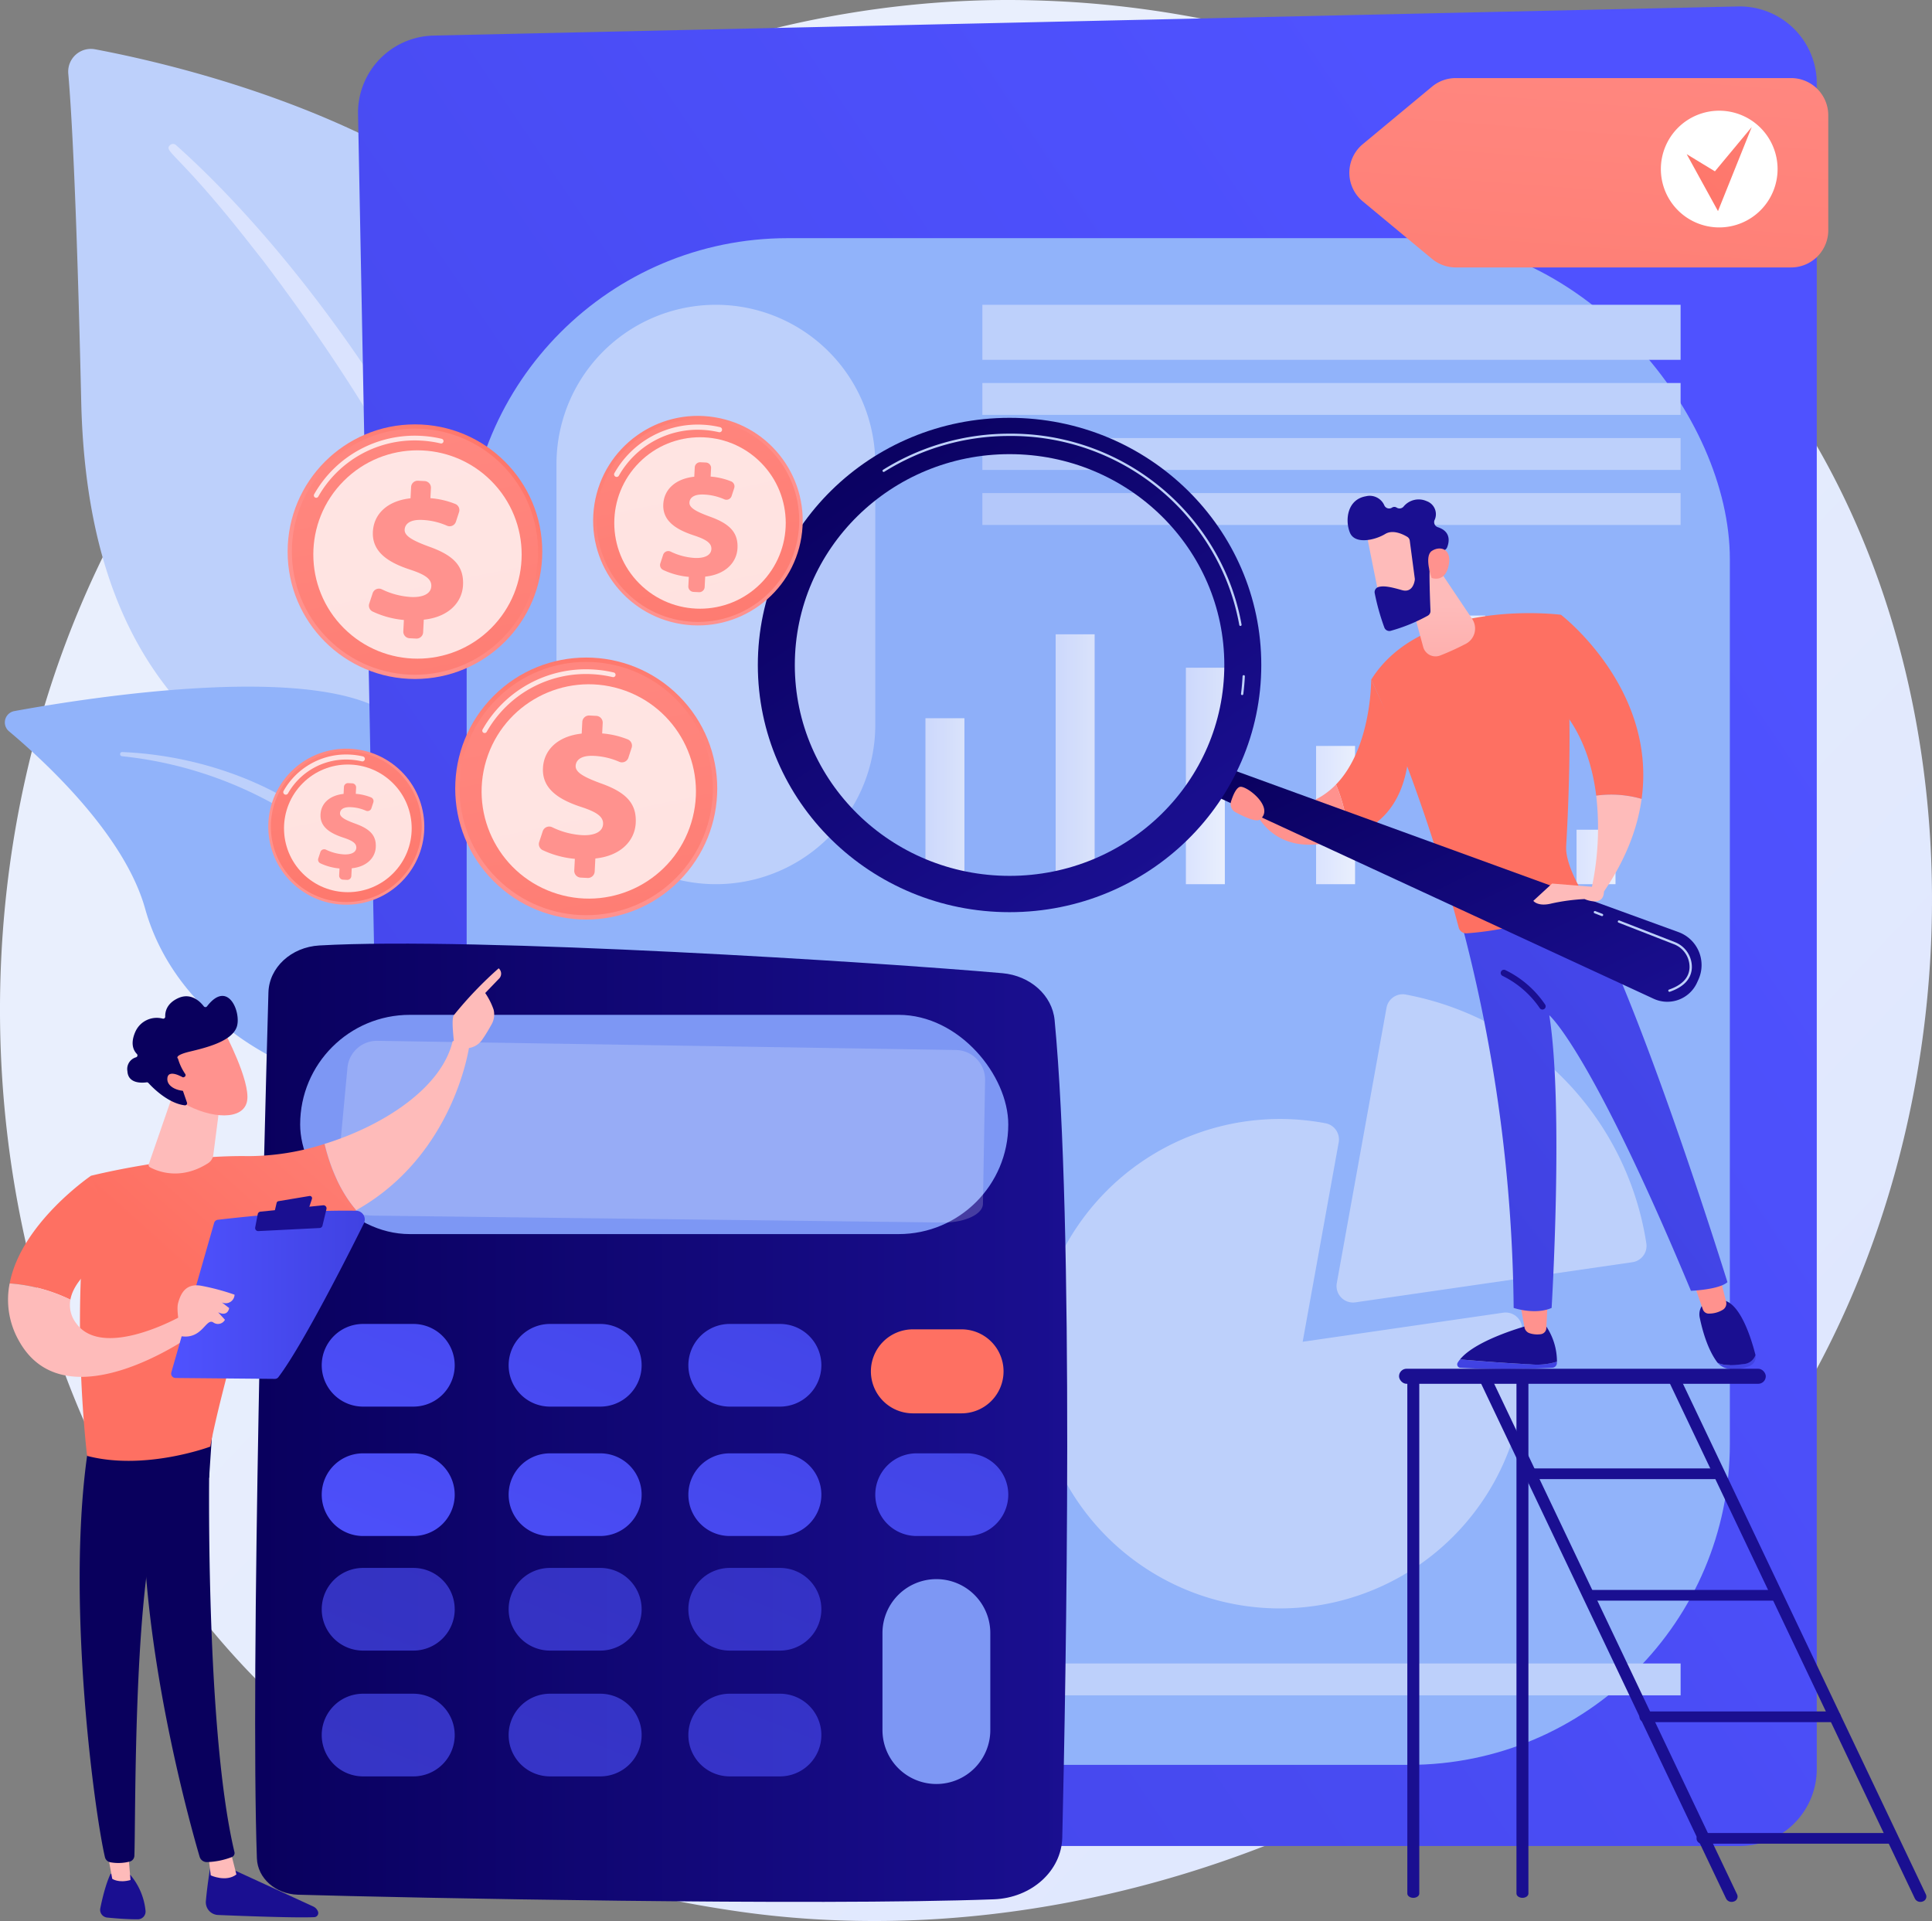 <svg xmlns="http://www.w3.org/2000/svg" xmlns:xlink="http://www.w3.org/1999/xlink" width="402.251" height="400" viewBox="0 0 402.251 400">
  <rect x="0" y="0" width="402.251" height="400" fill="#808080" stroke="none"/>
  <defs>
    <linearGradient id="linear-gradient" x1="1.082" y1="1.018" x2="0.336" y2="0.362" gradientUnits="objectBoundingBox">
      <stop offset="0" stop-color="#dae3fe"/>
      <stop offset="1" stop-color="#e9effd"/>
    </linearGradient>
    <linearGradient id="linear-gradient-2" x1="-4.517" y1="0.212" x2="-10.222" y2="1.858" xlink:href="#linear-gradient"/>
    <linearGradient id="linear-gradient-3" x1="0.867" y1="0.198" x2="-0.218" y2="1.115" gradientUnits="objectBoundingBox">
      <stop offset="0" stop-color="#4f52ff"/>
      <stop offset="1" stop-color="#4042e2"/>
    </linearGradient>
    <linearGradient id="linear-gradient-4" x1="0" y1="0.5" x2="1" y2="0.5" xlink:href="#linear-gradient"/>
    <linearGradient id="linear-gradient-16" y1="0.5" x2="1" y2="0.5" gradientUnits="objectBoundingBox">
      <stop offset="0" stop-color="#09005d"/>
      <stop offset="1" stop-color="#1a0f91"/>
    </linearGradient>
    <linearGradient id="linear-gradient-17" x1="-1.041" y1="2.887" x2="3.053" y2="-3.455" xlink:href="#linear-gradient-3"/>
    <linearGradient id="linear-gradient-18" x1="-1.77" y1="4.016" x2="2.324" y2="-2.325" xlink:href="#linear-gradient-3"/>
    <linearGradient id="linear-gradient-19" x1="-2.472" y1="5.102" x2="1.623" y2="-1.239" xlink:href="#linear-gradient-3"/>
    <linearGradient id="linear-gradient-20" x1="3.046" y1="-4.24" x2="0.812" y2="-0.082" gradientUnits="objectBoundingBox">
      <stop offset="0" stop-color="#ff928e"/>
      <stop offset="1" stop-color="#fe7062"/>
    </linearGradient>
    <linearGradient id="linear-gradient-21" x1="-0.555" y1="2.134" x2="3.54" y2="-4.208" xlink:href="#linear-gradient-3"/>
    <linearGradient id="linear-gradient-22" x1="-1.284" y1="3.263" x2="2.81" y2="-3.078" xlink:href="#linear-gradient-3"/>
    <linearGradient id="linear-gradient-23" x1="-1.986" y1="4.349" x2="2.109" y2="-1.992" xlink:href="#linear-gradient-3"/>
    <linearGradient id="linear-gradient-24" x1="-2.715" y1="5.479" x2="1.38" y2="-0.862" xlink:href="#linear-gradient-3"/>
    <linearGradient id="linear-gradient-25" x1="-0.124" y1="1.467" x2="3.97" y2="-4.874" xlink:href="#linear-gradient-3"/>
    <linearGradient id="linear-gradient-26" x1="-0.854" y1="2.596" x2="3.241" y2="-3.745" xlink:href="#linear-gradient-3"/>
    <linearGradient id="linear-gradient-27" x1="-1.555" y1="3.683" x2="2.539" y2="-2.659" xlink:href="#linear-gradient-3"/>
    <linearGradient id="linear-gradient-28" x1="0.348" y1="0.735" x2="4.443" y2="-5.606" xlink:href="#linear-gradient-3"/>
    <linearGradient id="linear-gradient-29" x1="-0.381" y1="1.864" x2="3.713" y2="-4.477" xlink:href="#linear-gradient-3"/>
    <linearGradient id="linear-gradient-30" x1="-1.082" y1="2.951" x2="3.012" y2="-3.391" xlink:href="#linear-gradient-3"/>
    <linearGradient id="linear-gradient-31" x1="1.299" y1="-18.055" x2="0.471" y2="1.126" xlink:href="#linear-gradient-3"/>
    <linearGradient id="linear-gradient-32" x1="-43.132" x2="-42.132" xlink:href="#linear-gradient-16"/>
    <linearGradient id="linear-gradient-33" x1="-150.601" y1="0.5" x2="-149.601" y2="0.5" gradientUnits="objectBoundingBox">
      <stop offset="0" stop-color="#febbba"/>
      <stop offset="1" stop-color="#ff928e"/>
    </linearGradient>
    <linearGradient id="linear-gradient-34" x1="2.221" y1="-13.265" x2="0.416" y2="1.065" xlink:href="#linear-gradient-3"/>
    <linearGradient id="linear-gradient-35" x1="-82.324" x2="-81.324" xlink:href="#linear-gradient-16"/>
    <linearGradient id="linear-gradient-36" x1="-136.49" y1="0.5" x2="-135.49" y2="0.5" xlink:href="#linear-gradient-33"/>
    <linearGradient id="linear-gradient-37" x1="1.916" y1="-1.232" x2="0.208" y2="0.864" xlink:href="#linear-gradient-3"/>
    <linearGradient id="linear-gradient-38" x1="-7.134" y1="-18.387" x2="-7.818" y2="-17.295" xlink:href="#linear-gradient-20"/>
    <linearGradient id="linear-gradient-39" x1="5.138" y1="-9.659" x2="1.686" y2="-2.097" xlink:href="#linear-gradient-16"/>
    <linearGradient id="linear-gradient-40" x1="-86.501" y1="0.1" x2="-88.89" y2="1.142" xlink:href="#linear-gradient-33"/>
    <linearGradient id="linear-gradient-41" x1="-18.508" y1="-32.199" x2="-20.017" y2="-30.3" xlink:href="#linear-gradient-20"/>
    <linearGradient id="linear-gradient-42" x1="-18.911" y1="-37.66" x2="-20.932" y2="-35.43" xlink:href="#linear-gradient-20"/>
    <linearGradient id="linear-gradient-43" x1="-40.014" y1="0.5" x2="-39.014" y2="0.5" xlink:href="#linear-gradient-33"/>
    <linearGradient id="linear-gradient-44" x1="-57.45" y1="-0.004" x2="-57.465" y2="1.888" xlink:href="#linear-gradient-33"/>
    <linearGradient id="linear-gradient-45" x1="0.028" y1="-0.037" x2="1.029" y2="0.962" xlink:href="#linear-gradient-16"/>
    <linearGradient id="linear-gradient-46" x1="0.159" y1="-0.007" x2="0.789" y2="0.93" xlink:href="#linear-gradient-16"/>
    <linearGradient id="linear-gradient-47" x1="-71.343" y1="8.231" x2="-72.863" y2="9.568" xlink:href="#linear-gradient-33"/>
    <linearGradient id="linear-gradient-48" x1="-47.057" y1="0.423" x2="-44.086" y2="0.704" xlink:href="#linear-gradient-16"/>
    <linearGradient id="linear-gradient-49" x1="-201.53" y1="25.387" x2="-198.239" y2="23.031" xlink:href="#linear-gradient-33"/>
    <linearGradient id="linear-gradient-50" x1="-59.812" y1="-1.222" x2="-61.505" y2="3.818" xlink:href="#linear-gradient-33"/>
    <linearGradient id="linear-gradient-51" x1="-108.538" y1="0.5" x2="-107.538" y2="0.5" xlink:href="#linear-gradient-33"/>
    <linearGradient id="linear-gradient-52" x1="1.279" y1="-3.921" x2="0.785" y2="-1.058" xlink:href="#linear-gradient-16"/>
    <linearGradient id="linear-gradient-53" x1="145.058" y1="0.5" x2="146.058" y2="0.5" xlink:href="#linear-gradient-33"/>
    <linearGradient id="linear-gradient-54" x1="43.249" y1="0.802" x2="48.135" y2="-0.514" xlink:href="#linear-gradient-16"/>
    <linearGradient id="linear-gradient-55" x1="93.497" y1="-2.223" x2="86.48" y2="5.384" xlink:href="#linear-gradient-16"/>
    <linearGradient id="linear-gradient-56" x1="168.011" y1="0.5" x2="169.011" y2="0.5" xlink:href="#linear-gradient-33"/>
    <linearGradient id="linear-gradient-57" x1="30.587" y1="0.721" x2="34.028" y2="-0.571" xlink:href="#linear-gradient-16"/>
    <linearGradient id="linear-gradient-58" x1="1.397" y1="-0.921" x2="0.379" y2="0.372" xlink:href="#linear-gradient-20"/>
    <linearGradient id="linear-gradient-59" x1="28.394" y1="0.5" x2="29.394" y2="0.5" xlink:href="#linear-gradient-33"/>
    <linearGradient id="linear-gradient-60" x1="32.098" y1="1.605" x2="34.098" y2="4.278" xlink:href="#linear-gradient-33"/>
    <linearGradient id="linear-gradient-61" x1="205.093" y1="0.706" x2="207.112" y2="-1.072" xlink:href="#linear-gradient-33"/>
    <linearGradient id="linear-gradient-62" x1="3.387" y1="-3.076" x2="0.83" y2="0.231" xlink:href="#linear-gradient-20"/>
    <linearGradient id="linear-gradient-63" x1="22.437" y1="0.5" x2="23.437" y2="0.5" xlink:href="#linear-gradient-33"/>
    <linearGradient id="linear-gradient-64" x1="0" y1="0.5" x2="1" y2="0.5" xlink:href="#linear-gradient-3"/>
    <linearGradient id="linear-gradient-65" x1="-0.036" y1="-12.762" x2="0.336" y2="-3.568" xlink:href="#linear-gradient-16"/>
    <linearGradient id="linear-gradient-66" x1="0.204" y1="-9.119" x2="0.398" y2="-2.8" xlink:href="#linear-gradient-16"/>
    <linearGradient id="linear-gradient-67" x1="72.018" y1="0.5" x2="73.018" y2="0.5" xlink:href="#linear-gradient-33"/>
    <linearGradient id="linear-gradient-68" x1="56.749" y1="0.5" x2="57.749" y2="0.5" xlink:href="#linear-gradient-33"/>
    <linearGradient id="linear-gradient-69" x1="-10.978" y1="10.368" x2="-11.299" y2="9.303" xlink:href="#linear-gradient-33"/>
    <linearGradient id="linear-gradient-70" x1="-8.261" y1="6.838" x2="-8.056" y2="8.017" xlink:href="#linear-gradient-16"/>
    <linearGradient id="linear-gradient-71" x1="-36.999" y1="47.802" x2="-37.942" y2="43.155" xlink:href="#linear-gradient-33"/>
    <linearGradient id="linear-gradient-72" x1="93.132" y1="-1.716" x2="44.899" y2="-0.562" xlink:href="#linear-gradient-16"/>
    <linearGradient id="linear-gradient-73" x1="88.704" y1="-1.595" x2="40.471" y2="-0.449" xlink:href="#linear-gradient-16"/>
    <linearGradient id="linear-gradient-74" x1="4.024" y1="-1.325" x2="1.827" y2="-0.189" xlink:href="#linear-gradient-16"/>
    <linearGradient id="linear-gradient-75" x1="4.381" y1="-1.508" x2="2.176" y2="-0.368" xlink:href="#linear-gradient-16"/>
    <linearGradient id="linear-gradient-76" x1="2.982" y1="-62.859" x2="1.387" y2="-22.136" xlink:href="#linear-gradient-16"/>
    <linearGradient id="linear-gradient-77" x1="5.388" y1="-90.305" x2="2.343" y2="-33.735" xlink:href="#linear-gradient-16"/>
    <linearGradient id="linear-gradient-78" x1="5.567" y1="-93.63" x2="2.522" y2="-37.06" xlink:href="#linear-gradient-16"/>
    <linearGradient id="linear-gradient-79" x1="5.428" y1="-96.828" x2="2.564" y2="-40.257" xlink:href="#linear-gradient-16"/>
    <linearGradient id="linear-gradient-80" x1="5.594" y1="-100.117" x2="2.73" y2="-43.546" xlink:href="#linear-gradient-16"/>
    <linearGradient id="linear-gradient-81" x1="0.948" y1="-1.673" x2="-0.009" y2="3.291" xlink:href="#linear-gradient-20"/>
    <linearGradient id="linear-gradient-82" x1="3.854" y1="-5.189" x2="-0.737" y2="2.245" xlink:href="#linear-gradient-20"/>
    <linearGradient id="linear-gradient-83" x1="-1.424" y1="-1.41" x2="-0.754" y2="-2.188" xlink:href="#linear-gradient-20"/>
    <linearGradient id="linear-gradient-84" x1="-0.405" y1="-2.868" x2="-2.456" y2="0.231" xlink:href="#linear-gradient-20"/>
    <linearGradient id="linear-gradient-85" x1="-12.911" y1="-4.805" x2="-15.63" y2="-2.083" xlink:href="#linear-gradient-20"/>
    <linearGradient id="linear-gradient-86" x1="-1" y1="-0.375" x2="-0.329" y2="-1.153" xlink:href="#linear-gradient-20"/>
    <linearGradient id="linear-gradient-87" x1="0.034" y1="-1.797" x2="-2.017" y2="1.302" xlink:href="#linear-gradient-20"/>
    <linearGradient id="linear-gradient-88" x1="-8.355" y1="-3.096" x2="-11.074" y2="-0.373" xlink:href="#linear-gradient-20"/>
    <linearGradient id="linear-gradient-89" x1="-0.931" y1="-0.363" x2="-0.261" y2="-1.141" xlink:href="#linear-gradient-20"/>
    <linearGradient id="linear-gradient-90" x1="0.105" y1="-1.785" x2="-1.946" y2="1.314" xlink:href="#linear-gradient-20"/>
    <linearGradient id="linear-gradient-91" x1="-7.41" y1="-3.416" x2="-10.129" y2="-0.694" xlink:href="#linear-gradient-20"/>
    <linearGradient id="linear-gradient-92" x1="-1.185" y1="-0.803" x2="-0.514" y2="-1.581" xlink:href="#linear-gradient-20"/>
    <linearGradient id="linear-gradient-93" x1="-0.157" y1="-2.24" x2="-2.208" y2="0.859" xlink:href="#linear-gradient-20"/>
    <linearGradient id="linear-gradient-94" x1="-10.736" y1="-4.37" x2="-13.455" y2="-1.648" xlink:href="#linear-gradient-20"/>
  </defs>
  <g id="Group_1179" data-name="Group 1179" transform="translate(-447.123 -455)">
    <path id="Path_2261" data-name="Path 2261" d="M832.513,725.233C793.486,815.757,689.527,866.47,599.374,852.791c-14.67-2.226-54.887-8.857-90.494-40.138-68.546-60.219-83.205-179.461-27.911-263.493C521.213,488,593.355,453.328,661.9,455.062c14.766.373,71.353,2.676,121.083,43.072a184.715,184.715,0,0,1,37.935,42.4C855.017,593.059,857.947,666.236,832.513,725.233Z" transform="translate(0 0)" fill="url(#linear-gradient)"/>
    <g id="Group_1140" data-name="Group 1140" transform="translate(448.13 465.176)">
      <g id="Group_1138" data-name="Group 1138" transform="translate(13.189 0)">
        <path id="Path_2262" data-name="Path 2262" d="M639.35,756.332s1.187-49.913-21.8-63.272-66.7-21.711-68.339-93.381c-.959-41.959-2-60.3-2.693-68.3a4.725,4.725,0,0,1,5.58-5.059c21.773,4.1,92.5,20.984,107.333,69.261C677.008,652.81,639.35,756.332,639.35,756.332Z" transform="translate(-546.497 -526.232)" fill="#bdd0fb"/>
        <path id="Path_2263" data-name="Path 2263" d="M694.3,665.031c23.9,21.316,51.536,59.04,66.266,96.764,1.891,6.217,7.422,19.439,9.823,42.93,2.145,19.592,1.079,40.295-1.522,54A1.6,1.6,0,0,1,767,859.995a1.619,1.619,0,0,1-1.278-1.834,218.957,218.957,0,0,0-5.069-78.852c-8.7-32.287-28.093-63.591-48.156-90.141l-2.065-2.614c-15.544-19.962-18.816-20.109-17.363-21.5A.909.909,0,0,1,694.3,665.031Z" transform="translate(-671.867 -645.007)" fill="url(#linear-gradient-2)"/>
      </g>
      <g id="Group_1139" data-name="Group 1139" transform="translate(0 132.802)">
        <path id="Path_2264" data-name="Path 2264" d="M597.163,1649.11c3.11,1.525-29.446-39.415-39.644-103.714-4.806-30.3-4.868-68.262-22.128-82.891-14.365-12.176-63.246-4.489-79.24-1.568a2.4,2.4,0,0,0-1.116,4.2c7.67,6.441,24.078,21.635,28.353,36.948,5.635,20.183,24.824,33.021,42,36.5s26.735,6.846,35.1,34.318S588.325,1644.776,597.163,1649.11Z" transform="translate(-454.176 -1455.848)" fill="#91b3fa"/>
        <path id="Path_2265" data-name="Path 2265" d="M622.707,1551.165c20.406.855,42.31,10.163,53.426,27.624l1.049,1.666c2.423,3.907,16.156,31.68,23.783,54.7a.548.548,0,0,1-.348.692.558.558,0,0,1-.685-.328c-5.314-13.006-12.946-29.5-19.025-41.826-6.519-13.455-11.081-22.568-25.95-31.3a82.788,82.788,0,0,0-32.313-10.358.439.439,0,0,1,.063-.876Z" transform="translate(-598.239 -1537.548)" fill="#bdd0fb"/>
      </g>
    </g>
    <g id="Group_1147" data-name="Group 1147" transform="translate(521.67 456.334)">
      <path id="Path_2266" data-name="Path 2266" d="M1256.806,847.379H991.433a16.041,16.041,0,0,1-15.857-15.913l-6.621-344.5a16.068,16.068,0,0,1,15.511-16.548l271.994-6.076a16.04,16.04,0,0,1,16.206,16.229V831.146A16.05,16.05,0,0,1,1256.806,847.379Z" transform="translate(-968.952 -464.335)" fill="url(#linear-gradient-3)"/>
      <rect id="Rectangle_232" data-name="Rectangle 232" width="263.003" height="317.896" rx="66.845" transform="translate(22.614 48.257)" fill="#91b3fa"/>
      <g id="Group_1141" data-name="Group 1141" transform="translate(129.987 62.131)">
        <rect id="Rectangle_233" data-name="Rectangle 233" width="145.375" height="11.461" fill="#bdd0fb"/>
        <rect id="Rectangle_234" data-name="Rectangle 234" width="145.375" height="6.635" transform="translate(0 16.287)" fill="#bdd0fb"/>
        <rect id="Rectangle_235" data-name="Rectangle 235" width="145.375" height="6.635" transform="translate(0 27.748)" fill="#bdd0fb"/>
        <rect id="Rectangle_236" data-name="Rectangle 236" width="145.375" height="6.635" transform="translate(0 39.209)" fill="#bdd0fb"/>
      </g>
      <g id="Group_1142" data-name="Group 1142" transform="translate(41.314 205.697)">
        <rect id="Rectangle_237" data-name="Rectangle 237" width="83.244" height="11.461" fill="#bdd0fb"/>
        <rect id="Rectangle_238" data-name="Rectangle 238" width="83.244" height="6.635" transform="translate(0 16.287)" fill="#bdd0fb"/>
        <rect id="Rectangle_239" data-name="Rectangle 239" width="83.244" height="6.635" transform="translate(0 27.748)" fill="#bdd0fb"/>
        <rect id="Rectangle_240" data-name="Rectangle 240" width="83.244" height="6.635" transform="translate(0 39.209)" fill="#bdd0fb"/>
      </g>
      <g id="Group_1143" data-name="Group 1143" transform="translate(118.135 120.226)">
        <rect id="Rectangle_241" data-name="Rectangle 241" width="8.113" height="34.555" transform="translate(0 27.993)" fill="url(#linear-gradient-4)"/>
        <rect id="Rectangle_242" data-name="Rectangle 242" width="8.113" height="22.679" transform="translate(13.556 39.87)" fill="url(#linear-gradient-4)"/>
        <rect id="Rectangle_243" data-name="Rectangle 243" width="8.113" height="52.03" transform="translate(27.112 10.519)" fill="url(#linear-gradient-4)"/>
        <rect id="Rectangle_244" data-name="Rectangle 244" width="8.113" height="12.5" transform="translate(40.668 50.049)" fill="url(#linear-gradient-4)"/>
        <rect id="Rectangle_245" data-name="Rectangle 245" width="8.113" height="45.074" transform="translate(54.223 17.475)" fill="url(#linear-gradient-4)"/>
        <rect id="Rectangle_246" data-name="Rectangle 246" width="8.113" height="37.27" transform="translate(67.779 25.279)" fill="url(#linear-gradient-4)"/>
        <rect id="Rectangle_247" data-name="Rectangle 247" width="8.113" height="28.787" transform="translate(81.335 33.762)" fill="url(#linear-gradient-4)"/>
        <rect id="Rectangle_248" data-name="Rectangle 248" width="8.113" height="62.549" transform="translate(94.891)" fill="url(#linear-gradient-4)"/>
        <rect id="Rectangle_249" data-name="Rectangle 249" width="8.113" height="55.932" transform="translate(108.447 6.617)" fill="url(#linear-gradient-4)"/>
        <rect id="Rectangle_250" data-name="Rectangle 250" width="8.113" height="45.922" transform="translate(122.003 16.626)" fill="url(#linear-gradient-4)"/>
        <rect id="Rectangle_251" data-name="Rectangle 251" width="8.113" height="11.339" transform="translate(135.559 51.209)" fill="url(#linear-gradient-4)"/>
        <rect id="Rectangle_252" data-name="Rectangle 252" width="8.113" height="33.367" transform="translate(149.115 29.181)" fill="url(#linear-gradient-4)"/>
      </g>
      <rect id="Rectangle_253" data-name="Rectangle 253" width="234.049" height="6.635" transform="translate(41.314 345.041)" fill="#bdd0fb"/>
      <path id="Rectangle_254" data-name="Rectangle 254" d="M33.188,0h0A33.188,33.188,0,0,1,66.377,33.188V87.455a33.188,33.188,0,0,1-33.188,33.188h0A33.188,33.188,0,0,1,0,87.455V33.188A33.188,33.188,0,0,1,33.188,0Z" transform="translate(41.314 62.131)" fill="#bdd0fb"/>
      <rect id="Rectangle_255" data-name="Rectangle 255" width="82.641" height="71.18" rx="17" transform="translate(41.917 263.606)" fill="#fff" opacity="0.57"/>
      <g id="Group_1146" data-name="Group 1146" transform="translate(141.01 205.697)">
        <g id="Group_1144" data-name="Group 1144" transform="translate(62.716)">
          <path id="Path_2267" data-name="Path 2267" d="M2398.468,1968.4a3.43,3.43,0,0,1-3.375-4.039l10.351-57.327a3.43,3.43,0,0,1,4.009-2.761,62.377,62.377,0,0,1,50.087,51.821,3.43,3.43,0,0,1-2.9,3.912l-57.681,8.36A3.389,3.389,0,0,1,2398.468,1968.4Z" transform="translate(-2395.038 -1904.216)" fill="#bdd0fb"/>
        </g>
        <g id="Group_1145" data-name="Group 1145" transform="translate(0 25.968)">
          <path id="Path_2268" data-name="Path 2268" d="M2006.981,2187.906a50.957,50.957,0,1,1,9.467-101.022,3.429,3.429,0,0,1,2.741,3.98l-7.5,41.517,41.777-6.055a3.436,3.436,0,0,1,3.882,2.877,51,51,0,0,1-50.371,58.7Z" transform="translate(-1956.024 -2085.992)" fill="#bdd0fb"/>
        </g>
      </g>
    </g>
    <g id="Group_1152" data-name="Group 1152" transform="translate(500.246 651.483)">
      <g id="Group_1151" data-name="Group 1151" transform="translate(0)">
        <g id="Group_1148" data-name="Group 1148">
          <path id="Path_2269" data-name="Path 2269" d="M821.754,1840.548c-.89,31.792-3.777,141.452-2.4,180.313.146,4.117,3.874,7.421,8.524,7.556,23,.666,107.31,2.355,144.928.958,7.835-.291,14.066-5.91,14.229-12.851.782-33.369,2.506-127.224-1.593-170.219-.491-5.151-5.058-9.254-10.869-9.768-25.047-2.218-109.721-7.641-142.221-5.774C826.493,1831.1,821.9,1835.349,821.754,1840.548Z" transform="translate(-818.989 -1830.377)" fill="url(#linear-gradient-16)"/>
          <rect id="Rectangle_256" data-name="Rectangle 256" width="147.433" height="45.652" rx="22.826" transform="translate(9.371 14.832)" fill="#7d97f4"/>
          <path id="Path_2270" data-name="Path 2270" d="M1069.474,1975.849a6.166,6.166,0,0,0-4.334-1.878l-120.449-1.914a6.166,6.166,0,0,0-6.237,5.59l-2.5,26.722c-.2,2.188,3.395,4.03,7.984,4.086l118.418,1.435c4.582.055,8.37-1.692,8.408-3.879l.447-25.768A6.166,6.166,0,0,0,1069.474,1975.849Z" transform="translate(-919.235 -1951.816)" fill="#fff" opacity="0.2"/>
        </g>
        <path id="Path_2271" data-name="Path 2271" d="M943.71,2393.343a8.606,8.606,0,0,1-8.606,8.606H924.626a8.606,8.606,0,0,1-8.606-8.606h0a8.606,8.606,0,0,1,8.606-8.606H935.1a8.606,8.606,0,0,1,8.606,8.606Z" transform="translate(-902.158 -2305.542)" fill="url(#linear-gradient-17)"/>
        <path id="Path_2272" data-name="Path 2272" d="M1216.124,2393.343a8.606,8.606,0,0,1-8.606,8.606h-10.477a8.607,8.607,0,0,1-8.607-8.606h0a8.607,8.607,0,0,1,8.607-8.606h10.477a8.606,8.606,0,0,1,8.606,8.606Z" transform="translate(-1135.656 -2305.542)" fill="url(#linear-gradient-18)"/>
        <path id="Path_2273" data-name="Path 2273" d="M1478.062,2393.343a8.607,8.607,0,0,1-8.607,8.606h-10.477a8.607,8.607,0,0,1-8.607-8.606h0a8.607,8.607,0,0,1,8.607-8.606h10.477a8.607,8.607,0,0,1,8.607,8.606Z" transform="translate(-1360.173 -2305.542)" fill="url(#linear-gradient-19)"/>
        <path id="Path_2274" data-name="Path 2274" d="M1744.018,2401.35a8.746,8.746,0,0,1-8.746,8.746h-10.127a8.746,8.746,0,0,1-8.746-8.746h0a8.746,8.746,0,0,1,8.746-8.746h10.127a8.746,8.746,0,0,1,8.746,8.746Z" transform="translate(-1588.198 -2312.286)" fill="url(#linear-gradient-20)"/>
        <path id="Path_2275" data-name="Path 2275" d="M943.71,2581.938a8.606,8.606,0,0,1-8.606,8.606H924.626a8.606,8.606,0,0,1-8.606-8.606h0a8.606,8.606,0,0,1,8.606-8.606H935.1a8.606,8.606,0,0,1,8.606,8.606Z" transform="translate(-902.158 -2467.195)" fill="url(#linear-gradient-21)"/>
        <path id="Path_2276" data-name="Path 2276" d="M1216.124,2581.938a8.606,8.606,0,0,1-8.606,8.606h-10.477a8.607,8.607,0,0,1-8.607-8.606h0a8.606,8.606,0,0,1,8.607-8.606h10.477a8.606,8.606,0,0,1,8.606,8.606Z" transform="translate(-1135.656 -2467.195)" fill="url(#linear-gradient-22)"/>
        <path id="Path_2277" data-name="Path 2277" d="M1478.062,2581.938a8.607,8.607,0,0,1-8.607,8.606h-10.477a8.607,8.607,0,0,1-8.607-8.606h0a8.606,8.606,0,0,1,8.607-8.606h10.477a8.606,8.606,0,0,1,8.607,8.606Z" transform="translate(-1360.173 -2467.195)" fill="url(#linear-gradient-23)"/>
        <path id="Path_2278" data-name="Path 2278" d="M1750.476,2581.938a8.607,8.607,0,0,1-8.607,8.606h-10.477a8.606,8.606,0,0,1-8.606-8.606h0a8.606,8.606,0,0,1,8.606-8.606h10.477a8.606,8.606,0,0,1,8.607,8.606Z" transform="translate(-1593.672 -2467.195)" fill="url(#linear-gradient-24)"/>
        <g id="Group_1149" data-name="Group 1149" transform="translate(13.862 129.997)">
          <path id="Path_2279" data-name="Path 2279" d="M943.71,2748.963a8.606,8.606,0,0,1-8.606,8.606H924.626a8.606,8.606,0,0,1-8.606-8.606h0a8.606,8.606,0,0,1,8.606-8.606H935.1a8.606,8.606,0,0,1,8.606,8.606Z" transform="translate(-916.02 -2740.357)" opacity="0.63" fill="url(#linear-gradient-25)"/>
          <path id="Path_2280" data-name="Path 2280" d="M1216.124,2748.963a8.606,8.606,0,0,1-8.606,8.606h-10.477a8.606,8.606,0,0,1-8.607-8.606h0a8.607,8.607,0,0,1,8.607-8.606h10.477a8.606,8.606,0,0,1,8.606,8.606Z" transform="translate(-1149.518 -2740.357)" opacity="0.63" fill="url(#linear-gradient-26)"/>
          <path id="Path_2281" data-name="Path 2281" d="M1478.062,2748.963a8.606,8.606,0,0,1-8.607,8.606h-10.477a8.606,8.606,0,0,1-8.607-8.606h0a8.607,8.607,0,0,1,8.607-8.606h10.477a8.607,8.607,0,0,1,8.607,8.606Z" transform="translate(-1374.035 -2740.357)" opacity="0.63" fill="url(#linear-gradient-27)"/>
        </g>
        <g id="Group_1150" data-name="Group 1150" transform="translate(13.862 156.191)">
          <path id="Path_2282" data-name="Path 2282" d="M943.71,2932.319a8.606,8.606,0,0,1-8.606,8.606H924.626a8.606,8.606,0,0,1-8.606-8.606h0a8.606,8.606,0,0,1,8.606-8.606H935.1a8.606,8.606,0,0,1,8.606,8.606Z" transform="translate(-916.02 -2923.713)" opacity="0.63" fill="url(#linear-gradient-28)"/>
          <path id="Path_2283" data-name="Path 2283" d="M1216.124,2932.319a8.606,8.606,0,0,1-8.606,8.606h-10.477a8.607,8.607,0,0,1-8.607-8.606h0a8.607,8.607,0,0,1,8.607-8.606h10.477a8.606,8.606,0,0,1,8.606,8.606Z" transform="translate(-1149.518 -2923.713)" opacity="0.63" fill="url(#linear-gradient-29)"/>
          <path id="Path_2284" data-name="Path 2284" d="M1478.062,2932.319a8.607,8.607,0,0,1-8.607,8.606h-10.477a8.607,8.607,0,0,1-8.607-8.606h0a8.607,8.607,0,0,1,8.607-8.606h10.477a8.607,8.607,0,0,1,8.607,8.606Z" transform="translate(-1374.035 -2923.713)" opacity="0.63" fill="url(#linear-gradient-30)"/>
        </g>
        <path id="Rectangle_257" data-name="Rectangle 257" d="M11.226,0h0A11.226,11.226,0,0,1,22.452,11.226V31.432A11.226,11.226,0,0,1,11.226,42.658h0A11.226,11.226,0,0,1,0,31.432V11.226A11.226,11.226,0,0,1,11.226,0Z" transform="translate(130.611 132.33)" fill="#7d97f4"/>
      </g>
    </g>
    <g id="Group_1162" data-name="Group 1162" transform="translate(604.907 542.004)">
      <g id="Group_1158" data-name="Group 1158" transform="translate(103.371 30.325)">
        <g id="Group_1153" data-name="Group 1153" transform="translate(42.24 153.426)">
          <path id="Path_2285" data-name="Path 2285" d="M2571.479,2436.4c3.558.308,9.732.807,14.6,1.021a14.05,14.05,0,0,0,5.581-.546c0,.109,0,.213-.009.309a1.007,1.007,0,0,1-.957.951,171,171,0,0,1-19.116.019.717.717,0,0,1-.584-1.077A5.867,5.867,0,0,1,2571.479,2436.4Z" transform="translate(-2570.893 -2424.095)" fill="url(#linear-gradient-31)"/>
          <path id="Path_2286" data-name="Path 2286" d="M2589.6,2394.319c-4.867-.214-11.042-.714-14.6-1.021,3.5-4.291,14.6-7.183,14.6-7.183h3.135a13.149,13.149,0,0,1,2.445,7.658A14.05,14.05,0,0,1,2589.6,2394.319Z" transform="translate(-2574.411 -2380.995)" fill="url(#linear-gradient-32)"/>
          <path id="Path_2287" data-name="Path 2287" d="M2667.738,2350.282l-.293,5.806a1.326,1.326,0,0,1-1.132,1.247,5.155,5.155,0,0,1-2.355-.2,1.569,1.569,0,0,1-1.055-1.206l-1.014-5.652Z" transform="translate(-2648.889 -2350.282)" fill="url(#linear-gradient-33)"/>
        </g>
        <g id="Group_1155" data-name="Group 1155" transform="translate(91.285 147.999)">
          <g id="Group_1154" data-name="Group 1154" transform="translate(1.381 5.389)">
            <path id="Path_2288" data-name="Path 2288" d="M2955.709,2432a2.816,2.816,0,0,0,2.534-1.873l.006.023a2,2,0,0,1-1.351,2.286,8.821,8.821,0,0,1-3.741.586,3.719,3.719,0,0,1-2.8-1.294l-.009-.011C2951.505,2432.292,2953.137,2432.36,2955.709,2432Z" transform="translate(-2946.562 -2418.684)" fill="url(#linear-gradient-34)"/>
            <path id="Path_2289" data-name="Path 2289" d="M2925.752,2350.018h2.586c3.938-.08,6.412,8.227,7.221,11.444a2.816,2.816,0,0,1-2.534,1.873c-2.573.359-4.2.291-5.366-.284-2.128-2.8-3.183-6.9-3.69-9.294A3.263,3.263,0,0,1,2925.752,2350.018Z" transform="translate(-2923.878 -2350.018)" fill="url(#linear-gradient-35)"/>
          </g>
          <path id="Path_2290" data-name="Path 2290" d="M2919.717,2312.3l1.436,5.71a1.55,1.55,0,0,1-.807,1.757,5.5,5.5,0,0,1-2.973.72,1.3,1.3,0,0,1-1.056-.864l-2.108-6.008Z" transform="translate(-2914.209 -2312.298)" fill="url(#linear-gradient-36)"/>
        </g>
        <path id="Path_2291" data-name="Path 2291" d="M2633.577,1836.678c-1.786,1.585-7.6,1.794-7.6,1.794-20.93-50.234-29.492-57.371-29.492-57.371,3.022,18.961.487,60.938.487,60.938-3.454,1.524-7.906,0-7.906,0a323.567,323.567,0,0,0-10.688-79.455c14.146-.318,21.669-5.159,24.125-7.1C2614.3,1774.493,2633.577,1836.678,2633.577,1836.678Z" transform="translate(-2535.071 -1687.028)" fill="url(#linear-gradient-37)"/>
        <path id="Path_2292" data-name="Path 2292" d="M2485.025,1349.028c2.677,13.356,1.718,37.26,1.087,48.164-.177,3.065,1.962,7.313,3.691,10.212a.909.909,0,0,1-.367,1.279,63.055,63.055,0,0,1-24.07,6.673,1.621,1.621,0,0,1-1.631-1.211c-8.432-31.483-18.225-51.6-18.225-51.6C2456.323,1345.276,2485.025,1349.028,2485.025,1349.028Z" transform="translate(-2421.182 -1338.344)" fill="url(#linear-gradient-38)"/>
        <path id="Path_2293" data-name="Path 2293" d="M2643.006,1876.75a.671.671,0,0,0,.572-1.019,21.028,21.028,0,0,0-8.3-7.2.67.67,0,1,0-.583,1.207,20.051,20.051,0,0,1,7.737,6.695A.67.67,0,0,0,2643.006,1876.75Z" transform="translate(-2583.016 -1783.867)" fill="url(#linear-gradient-39)"/>
        <g id="Group_1156" data-name="Group 1156" transform="translate(60.852 10.684)">
          <path id="Path_2294" data-name="Path 2294" d="M2777.175,1613.838c-.86,6.222-3.4,13.008-8.485,20.217l-1.932-1.575a59.677,59.677,0,0,0,.962-19.322A23.127,23.127,0,0,1,2777.175,1613.838Z" transform="translate(-2757.389 -1575.507)" fill="url(#linear-gradient-40)"/>
          <path id="Path_2295" data-name="Path 2295" d="M2701.176,1367.573l2.991-16.479s19.982,15.274,16.795,38.331a23.127,23.127,0,0,0-9.454-.681C2710.594,1381.345,2707.865,1373.313,2701.176,1367.573Z" transform="translate(-2701.176 -1351.094)" fill="url(#linear-gradient-41)"/>
        </g>
        <g id="Group_1157" data-name="Group 1157" transform="translate(0 24.199)">
          <path id="Path_2296" data-name="Path 2296" d="M2401.587,1445.7l7.713,16.611c-1.247,10.029-6.634,14.365-12.443,16.028a35.243,35.243,0,0,0-2.59-10.818C2401.688,1459.856,2401.587,1445.7,2401.587,1445.7Z" transform="translate(-2377.258 -1445.697)" fill="url(#linear-gradient-42)"/>
          <path id="Path_2297" data-name="Path 2297" d="M2292.219,1598.45a35.244,35.244,0,0,1,2.59,10.818c-15.5,6.013-19.6-5.649-19.6-5.649l2.864-.505C2284.543,1603.8,2289.062,1601.71,2292.219,1598.45Z" transform="translate(-2275.211 -1576.628)" fill="url(#linear-gradient-43)"/>
        </g>
        <path id="Path_2298" data-name="Path 2298" d="M2495.254,1279.994l3.724,13.689a2.663,2.663,0,0,0,3.562,1.772,54.039,54.039,0,0,0,5.367-2.451,3.589,3.589,0,0,0,1.266-5.157l-7.742-11.543Z" transform="translate(-2463.819 -1276.303)" fill="url(#linear-gradient-44)"/>
      </g>
      <path id="Path_2299" data-name="Path 2299" d="M2211.071,1570.513l95.415,34.727a7.306,7.306,0,0,1,4.152,9.89l-.29.637a6.791,6.791,0,0,1-9.033,3.352l-92.647-42.859Z" transform="translate(-2114.803 -1498.158)" fill="url(#linear-gradient-45)"/>
      <g id="Group_1159" data-name="Group 1159" transform="translate(5.31 5.214)" opacity="0.15">
        <ellipse id="Ellipse_86" data-name="Ellipse 86" cx="47.101" cy="46.252" rx="47.101" ry="46.252" fill="#7d97f4"/>
      </g>
      <path id="Path_2300" data-name="Path 2300" d="M1551.614,1115.493c0,28.424,23.465,51.466,52.411,51.466s52.411-23.042,52.411-51.466-23.465-51.466-52.411-51.466S1551.614,1087.069,1551.614,1115.493Zm7.7,0c0-24.248,20.018-43.906,44.712-43.906s44.712,19.657,44.712,43.906-20.018,43.906-44.712,43.906S1559.313,1139.741,1559.313,1115.493Z" transform="translate(-1551.614 -1064.027)" fill="url(#linear-gradient-46)"/>
      <g id="Group_1160" data-name="Group 1160" transform="translate(25.96 3.297)">
        <path id="Path_2301" data-name="Path 2301" d="M1808.21,1141.54l-.031,0a.241.241,0,0,1-.208-.27c.154-1.207.262-2.433.322-3.644a.241.241,0,1,1,.481.024c-.06,1.224-.17,2.462-.325,3.682A.241.241,0,0,1,1808.21,1141.54Zm-.36-14.391a.241.241,0,0,1-.237-.2,46.817,46.817,0,0,0-2.792-9.555h0a48.392,48.392,0,0,0-45.038-29.806,49.062,49.062,0,0,0-26.082,7.453.241.241,0,0,1-.256-.409,49.548,49.548,0,0,1,26.339-7.526,48.871,48.871,0,0,1,45.483,30.1h0a47.291,47.291,0,0,1,2.821,9.655.241.241,0,0,1-.195.28A.267.267,0,0,1,1807.85,1127.149Z" transform="translate(-1733.332 -1087.107)" fill="#bdd0fb"/>
      </g>
      <g id="Group_1161" data-name="Group 1161" transform="translate(122.79 16.264)">
        <path id="Path_2302" data-name="Path 2302" d="M2438.229,1216.161c-.034.235,3.105,15.621,3.105,15.621l8.747-1.979-.809-15.025S2438.8,1212.226,2438.229,1216.161Z" transform="translate(-2434.359 -1208.808)" fill="url(#linear-gradient-47)"/>
        <path id="Path_2303" data-name="Path 2303" d="M2424.091,1187.191l1.045,7.876a1.1,1.1,0,0,1,0,.3c-.088.617-.547,2.719-2.669,2.118-1.925-.545-3.69-1.014-4.909-.641a1.108,1.108,0,0,0-.763,1.283,47.955,47.955,0,0,0,2.013,7.169,1.107,1.107,0,0,0,1.344.654,35.76,35.76,0,0,0,7.71-3.155,1.11,1.11,0,0,0,.541-1c-.084-1.988-.316-8.032-.121-9.726.184-1.59,2.135-2.543,2.983-2.885a1.09,1.09,0,0,0,.607-.609c.392-.984.934-3.261-1.936-4.194a1.111,1.111,0,0,1-.7-1.437,2.882,2.882,0,0,0-1.616-3.984,4.066,4.066,0,0,0-4.851,1.169,1.11,1.11,0,0,1-1.415.167.878.878,0,0,0-1,.034,1.093,1.093,0,0,1-1.548-.469,3.314,3.314,0,0,0-3.85-1.919c-3.92.671-4.364,5.015-3.33,7.56s5.242,1.576,7.353.293c1.6-.975,3.687.047,4.593.593A1.1,1.1,0,0,1,2424.091,1187.191Z" transform="translate(-2411.146 -1177.874)" fill="url(#linear-gradient-48)"/>
        <path id="Path_2304" data-name="Path 2304" d="M2529.338,1260.572s-1.611-4.512.044-5.617,4.107-.531,3.568,2.738C2532.278,1261.759,2529.338,1260.572,2529.338,1260.572Z" transform="translate(-2511.85 -1243.503)" fill="url(#linear-gradient-49)"/>
      </g>
      <path id="Path_2305" data-name="Path 2305" d="M2694.777,1743.571l-9.02-.735-3.906,3.6s.924,1.277,3.813.543a41.368,41.368,0,0,1,6.847-.914s3.989,1.8,4.037-1.566Z" transform="translate(-2520.388 -1645.863)" fill="url(#linear-gradient-50)"/>
      <path id="Path_2306" data-name="Path 2306" d="M2246.742,1608.6c-.78.609-3.453-.663-5.088-1.543a1.882,1.882,0,0,1-.909-2.223c.394-1.241,1.049-2.843,1.857-3.045C2243.943,1601.453,2249.957,1606.087,2246.742,1608.6Z" transform="translate(-2142.223 -1524.95)" fill="url(#linear-gradient-51)"/>
      <path id="Path_2307" data-name="Path 2307" d="M2815.732,1811.416a.241.241,0,0,1-.079-.469c2.74-.947,4.175-2.487,4.265-4.576a5.082,5.082,0,0,0-3.324-4.891l-11.457-4.467a.241.241,0,1,1,.175-.449l11.457,4.467a5.565,5.565,0,0,1,3.631,5.36c-.1,2.307-1.645,3.993-4.59,5.012A.24.24,0,0,1,2815.732,1811.416Z" transform="translate(-2625.931 -1691.9)" fill="#bdd0fb"/>
      <path id="Path_2308" data-name="Path 2308" d="M2771.606,1783.92a.237.237,0,0,1-.087-.016l-1.485-.579a.241.241,0,0,1,.175-.449l1.485.579a.241.241,0,0,1-.088.466Z" transform="translate(-2595.842 -1680.168)" fill="#bdd0fb"/>
    </g>
    <g id="Group_1167" data-name="Group 1167" transform="translate(448.799 656.63)">
      <path id="Path_2309" data-name="Path 2309" d="M748.123,3171.885s-.687,3.891-1.024,7.743a2.654,2.654,0,0,0,2.539,2.875c5.13.213,16.1.629,20.04.453a.863.863,0,0,0,.76-1.183h0a1.932,1.932,0,0,0-.989-1.042l-18.125-8.33Z" transform="translate(-705.913 -2985.388)" fill="url(#linear-gradient-52)"/>
      <path id="Path_2310" data-name="Path 2310" d="M750.389,3151.568l.552,4.655s3.175,1.478,5.343-.186l-1.315-5.187Z" transform="translate(-708.742 -2967.357)" fill="url(#linear-gradient-53)"/>
      <path id="Path_2311" data-name="Path 2311" d="M666.925,2543.314c-.238,1.215-1.28,60.657,5.073,87.295a.9.9,0,0,1-.53,1.052,15.748,15.748,0,0,1-5.175,1.052,1.557,1.557,0,0,1-1.545-1.118c-1.816-6.18-10.519-37.146-11.655-66.726-1.269-33.053,0-1.125,0-1.125l.744-20.431Z" transform="translate(-624.863 -2446.611)" fill="url(#linear-gradient-54)"/>
      <path id="Path_2312" data-name="Path 2312" d="M595.263,3186.095s-1.094,1.964-2.154,7.185a1.619,1.619,0,0,0,1.425,1.939c1.694.167,4.3.381,6.39.366a1.615,1.615,0,0,0,1.6-1.8,13.617,13.617,0,0,0-3.179-7.468Z" transform="translate(-573.902 -2997.568)" fill="url(#linear-gradient-55)"/>
      <path id="Path_2313" data-name="Path 2313" d="M601.656,3142.547l1.29,7.039s1.276.949,3.8.261l-.616-7.573Z" transform="translate(-581.256 -2960.007)" fill="url(#linear-gradient-56)"/>
      <path id="Path_2314" data-name="Path 2314" d="M565.25,2536.359c-5.2,31.362,1.127,77.513,3.26,86.546a1.408,1.408,0,0,0,1.137,1.07,9.457,9.457,0,0,0,4.064-.162,1.291,1.291,0,0,0,.928-1.189c.286-7.3-.229-52.135,4.613-69.854a4.025,4.025,0,0,1,1.552-2.22l9.4-6.681.721-10.8Z" transform="translate(-548.337 -2437.832)" fill="url(#linear-gradient-57)"/>
      <g id="Group_1163" data-name="Group 1163" transform="translate(14.973 14.984)">
        <path id="Path_2315" data-name="Path 2315" d="M598.723,2124.851c-15.573-.257-32.756,4.089-32.756,4.089-4.642,27.086-.812,58.328-.812,58.328,12.056,3.162,25.657-1.933,25.657-1.933,2-11.321,11.353-43.183,11.353-43.183a51.3,51.3,0,0,0,19.039-6.042c-3.937-4.564-5.794-10.371-6.6-13.8A52.253,52.253,0,0,1,598.723,2124.851Z" transform="translate(-563.67 -2100.732)" fill="url(#linear-gradient-58)"/>
        <path id="Path_2316" data-name="Path 2316" d="M950.33,1972.475a2.98,2.98,0,0,0-3.466-.974c-2.292,9.68-14.308,17.53-26.653,21.366.806,3.433,2.662,9.24,6.6,13.8C947.3,1995.153,950.33,1972.475,950.33,1972.475Z" transform="translate(-869.276 -1971.295)" fill="url(#linear-gradient-59)"/>
      </g>
      <g id="Group_1164" data-name="Group 1164" transform="translate(92.561 0)">
        <path id="Path_2317" data-name="Path 2317" d="M1109.88,1883.04c.16.509-1.693,1.284-2.785-.8-.038-1-.645-5.271-.049-6.084a79.6,79.6,0,0,1,9.329-9.753,1.465,1.465,0,0,1,.183,2.035l-2.986,3.11a14.445,14.445,0,0,1,1.743,3.446,4.183,4.183,0,0,1-.417,3.079c-.524.944-1.239,2.172-1.915,3.132A4.131,4.131,0,0,1,1109.88,1883.04Z" transform="translate(-1106.785 -1866.406)" fill="url(#linear-gradient-60)"/>
        <path id="Path_2318" data-name="Path 2318" d="M1123.707,1916.548l-2.721,2.306-.854,2.3,2.426,2.691s.816-4.557,1.422-5.543S1124.271,1916.836,1123.707,1916.548Z" transform="translate(-1118.225 -1909.385)" fill="url(#linear-gradient-61)"/>
      </g>
      <path id="Path_2319" data-name="Path 2319" d="M484.091,2183.828l-5.973-15.08s-14.546,9.884-16.938,22.415a34.417,34.417,0,0,1,12.645,3.389C474.9,2188.635,484.091,2183.828,484.091,2183.828Z" transform="translate(-460.847 -2125.556)" fill="url(#linear-gradient-62)"/>
      <path id="Path_2320" data-name="Path 2320" d="M494.813,2332.507s-16.332,9.23-21.842,1.349a6.2,6.2,0,0,1-1.136-4.813,34.422,34.422,0,0,0-12.645-3.389,17.3,17.3,0,0,0,1.88,11.856c9.653,17.657,35.9-.976,35.9-.976Z" transform="translate(-458.858 -2260.046)" fill="url(#linear-gradient-63)"/>
      <g id="Group_1165" data-name="Group 1165" transform="translate(33.957 47.4)">
        <path id="Path_2321" data-name="Path 2321" d="M696.593,2253.087l8.913-31.127a.907.907,0,0,1,.768-.654c1.615-.188,6.294-.718,11.7-1.175a152.561,152.561,0,0,1,17.14-.707,1.833,1.833,0,0,1,1.568,2.646c-3.338,6.71-12.868,25.548-17.8,32.009a.913.913,0,0,1-.735.361l-20.68-.192A.911.911,0,0,1,696.593,2253.087Z" transform="translate(-696.557 -2216.35)" fill="url(#linear-gradient-64)"/>
        <path id="Path_2322" data-name="Path 2322" d="M848.223,2199.292l6.462-1.077a.464.464,0,0,1,.517.6l-.64,1.938a.463.463,0,0,1-.379.314l-6.219.831a.464.464,0,0,1-.513-.565l.4-1.692A.464.464,0,0,1,848.223,2199.292Z" transform="translate(-825.885 -2198.209)" fill="url(#linear-gradient-65)"/>
        <path id="Path_2323" data-name="Path 2323" d="M818.985,2216.382l.532-2.773a.641.641,0,0,1,.565-.517l13.052-1.324a.641.641,0,0,1,.688.787l-.83,3.455a.641.641,0,0,1-.591.49l-12.755.642A.641.641,0,0,1,818.985,2216.382Z" transform="translate(-801.485 -2209.828)" fill="url(#linear-gradient-66)"/>
        <path id="Path_2324" data-name="Path 2324" d="M706.722,2339.048s-1.242-5.105-.741-6.917,1.471-4.14,4.706-3.623a47.337,47.337,0,0,1,7.05,1.88,1.851,1.851,0,0,1-2.651,1.6l1.524,1.18s-.218,1.889-2.294.88l1.418,1.564a1.652,1.652,0,0,1-2.419.556C711.787,2335.171,711.055,2339.663,706.722,2339.048Z" transform="translate(-704.533 -2309.831)" fill="url(#linear-gradient-67)"/>
      </g>
      <path id="Path_2325" data-name="Path 2325" d="M668.719,2051.625l-4.955,14.33a.516.516,0,0,0,.235.622c1.351.747,6.217,2.906,12.081-.812a2.432,2.432,0,0,0,1.12-1.737l1.6-12.4Z" transform="translate(-634.466 -2025.165)" fill="url(#linear-gradient-68)"/>
      <g id="Group_1166" data-name="Group 1166" transform="translate(24.848 5.743)">
        <path id="Path_2326" data-name="Path 2326" d="M697.889,1958.735s5.441,10.243,4.744,14.38-7.441,3.84-13.33.48l-4.115-11.06Z" transform="translate(-677.703 -1951.288)" fill="url(#linear-gradient-69)"/>
        <path id="Path_2327" data-name="Path 2327" d="M644.652,1923.48a.422.422,0,0,0,.184-.618,11.019,11.019,0,0,1-1.514-3.214s-.978-.626,2.49-1.456,8.639-2.118,9.726-5.07c1.06-2.878-1.725-10.115-6.167-4.349a.422.422,0,0,1-.669,0c-.728-.948-2.643-2.915-5.3-1.722-2.487,1.116-2.768,2.939-2.733,3.858a.42.42,0,0,1-.5.43,4.869,4.869,0,0,0-5.685,2.65c-1.16,2.55-.406,3.994.281,4.7a.421.421,0,0,1-.18.7,2.533,2.533,0,0,0-1.787,2.89c.148,2.677,3.141,2.442,3.993,2.319a.423.423,0,0,1,.375.133c.731.809,4.023,4.242,7.586,4.656a.426.426,0,0,0,.447-.563l-1.542-4.483a.424.424,0,0,1,.229-.526Z" transform="translate(-632.792 -1906.604)" fill="url(#linear-gradient-70)"/>
        <path id="Path_2328" data-name="Path 2328" d="M695.12,2021.292s-3.874-2.658-4.157-.42,3.489,3.242,5.357,2.408Z" transform="translate(-682.639 -2003.78)" fill="url(#linear-gradient-71)"/>
      </g>
    </g>
    <g id="Group_1168" data-name="Group 1168" transform="translate(738.408 740.005)">
      <path id="Path_2329" data-name="Path 2329" d="M2499.455,2566.888c.688,0,1.245-.4,1.245-.9V2458.73c0-.5-.557-.9-1.245-.9s-1.245.4-1.245.9v107.261C2498.21,2566.487,2498.767,2566.888,2499.455,2566.888Z" transform="translate(-2496.483 -2456.718)" fill="url(#linear-gradient-72)"/>
      <path id="Path_2330" data-name="Path 2330" d="M2658.513,2562.144c.688,0,1.245-.4,1.245-.9V2453.2c0-.5-.557-.9-1.245-.9s-1.245.4-1.245.9V2561.24C2657.268,2561.74,2657.825,2562.144,2658.513,2562.144Z" transform="translate(-2632.819 -2451.974)" fill="url(#linear-gradient-73)"/>
      <path id="Path_2331" data-name="Path 2331" d="M2925.62,2562.678a1.364,1.364,0,0,0,.486-.089,1.072,1.072,0,0,0,.658-1.459l-51.82-108.941s-2.973-.566-2.7,0L2924.474,2562A1.258,1.258,0,0,0,2925.62,2562.678Z" transform="translate(-2817.066 -2451.665)" fill="url(#linear-gradient-74)"/>
      <path id="Path_2332" data-name="Path 2332" d="M2651.6,2564.386a1.364,1.364,0,0,0,.486-.089,1.072,1.072,0,0,0,.658-1.459l-51.575-108.425c-.269-.565-3.026-.675-2.757-.109l52.041,109.406A1.257,1.257,0,0,0,2651.6,2564.386Z" transform="translate(-2582.353 -2453.373)" fill="url(#linear-gradient-75)"/>
      <rect id="Rectangle_258" data-name="Rectangle 258" width="76.358" height="3.135" rx="1.568" transform="translate(76.359 3.135) rotate(180)" fill="url(#linear-gradient-76)"/>
      <rect id="Rectangle_259" data-name="Rectangle 259" width="39.427" height="2.225" transform="translate(27.314 20.756)" fill="url(#linear-gradient-77)"/>
      <rect id="Rectangle_260" data-name="Rectangle 260" width="39.427" height="2.225" transform="translate(39.025 46.06)" fill="url(#linear-gradient-78)"/>
      <path id="Path_2333" data-name="Path 2333" d="M2837.8,2951.8h39.427a1.119,1.119,0,1,0,0-2.225H2837.8a1.119,1.119,0,1,0,0,2.225Z" transform="translate(-2786.497 -2878.214)" fill="url(#linear-gradient-79)"/>
      <path id="Path_2334" data-name="Path 2334" d="M2920.924,3128.934h39.427a1.119,1.119,0,1,0,0-2.225h-39.427a1.119,1.119,0,1,0,0,2.225Z" transform="translate(-2857.743 -3030.041)" fill="url(#linear-gradient-80)"/>
    </g>
    <g id="Group_1169" data-name="Group 1169" transform="translate(728.06 471.26)">
      <path id="Path_2335" data-name="Path 2335" d="M2416.481,582.573,2430.9,570.6a7.744,7.744,0,0,1,4.947-1.786h69.808a7.745,7.745,0,0,1,7.744,7.745V600.5a7.745,7.745,0,0,1-7.744,7.744h-69.808a7.744,7.744,0,0,1-4.947-1.786l-14.418-11.971A7.744,7.744,0,0,1,2416.481,582.573Z" transform="translate(-2413.684 -568.816)" fill="url(#linear-gradient-81)"/>
      <path id="Rectangle_261" data-name="Rectangle 261" d="M12.149,0h0A12.149,12.149,0,0,1,24.3,12.149v0A12.149,12.149,0,0,1,12.149,24.3h0A12.149,12.149,0,0,1,0,12.149v0A12.149,12.149,0,0,1,12.149,0Z" transform="translate(64.863 6.793)" fill="#fff"/>
      <path id="Path_2336" data-name="Path 2336" d="M2905.35,645.774l6.517,11.856,7.03-17.512-7.671,9.229Z" transform="translate(-2835.112 -629.932)" fill="url(#linear-gradient-82)"/>
    </g>
    <g id="Group_1178" data-name="Group 1178" transform="translate(496.549 533.588)">
      <g id="Group_1171" data-name="Group 1171" transform="translate(0 70.862)">
        <circle id="Ellipse_87" data-name="Ellipse 87" cx="16.243" cy="16.243" r="16.243" transform="matrix(0.585, -0.811, 0.811, 0.585, 0, 26.359)" fill="url(#linear-gradient-83)"/>
        <circle id="Ellipse_88" data-name="Ellipse 88" cx="15.703" cy="15.703" r="15.703" transform="translate(0.466 22.673) rotate(-45)" fill="url(#linear-gradient-84)"/>
        <path id="Path_2337" data-name="Path 2337" d="M860.464,1563.08a.525.525,0,0,1-.429-.784,14.957,14.957,0,0,1,13.823-7.562,15.18,15.18,0,0,1,2.693.382.525.525,0,1,1-.241,1.022,14.147,14.147,0,0,0-2.506-.355,13.912,13.912,0,0,0-12.857,7.034A.525.525,0,0,1,860.464,1563.08Z" transform="translate(-850.415 -1547.06)" fill="#fff" opacity="0.78"/>
        <circle id="Ellipse_89" data-name="Ellipse 89" cx="13.291" cy="13.291" r="13.291" transform="translate(4.202 23.033) rotate(-45)" fill="#fff" opacity="0.78"/>
        <g id="Group_1170" data-name="Group 1170" transform="translate(16.802 13.616)">
          <path id="Path_2338" data-name="Path 2338" d="M915.11,1615.677l.074-1.444a11.786,11.786,0,0,1-4.007-1.087.836.836,0,0,1-.411-1.01l.436-1.326a.843.843,0,0,1,1.171-.492,9.789,9.789,0,0,0,3.7.98c1.45.074,2.556-.361,2.608-1.369.047-.909-.761-1.493-2.749-2.137-2.835-.934-4.835-2.293-4.7-4.825.117-2.286,1.878-3.945,4.8-4.263l.074-1.444a.842.842,0,0,1,.885-.8l.848.044a.842.842,0,0,1,.8.885l-.067,1.3a10.748,10.748,0,0,1,3.182.742.838.838,0,0,1,.471,1.037l-.4,1.227a.84.84,0,0,1-1.137.51,8.772,8.772,0,0,0-3.12-.734c-1.72-.088-2.248.6-2.281,1.238-.04.786.964,1.38,3.165,2.183,3.146,1.122,4.4,2.518,4.282,4.9-.112,2.187-1.835,4.07-5.006,4.4l-.083,1.616a.843.843,0,0,1-.885.8l-.848-.044A.843.843,0,0,1,915.11,1615.677Z" transform="translate(-910.724 -1596.461)" fill="url(#linear-gradient-85)"/>
        </g>
      </g>
      <g id="Group_1173" data-name="Group 1173" transform="translate(0.726 0.043)">
        <circle id="Ellipse_90" data-name="Ellipse 90" cx="26.508" cy="26.508" r="26.508" transform="translate(9.734 9.734)" fill="url(#linear-gradient-86)"/>
        <circle id="Ellipse_91" data-name="Ellipse 91" cx="25.627" cy="25.627" r="25.627" transform="translate(0 36.242) rotate(-45)" fill="url(#linear-gradient-87)"/>
        <path id="Path_2339" data-name="Path 2339" d="M904.994,1102.983a.492.492,0,0,1-.4-.735,24.047,24.047,0,0,1,22.224-12.159,24.294,24.294,0,0,1,4.33.615.492.492,0,1,1-.226.958,23.375,23.375,0,0,0-4.155-.59,23.069,23.069,0,0,0-21.318,11.663A.492.492,0,0,1,904.994,1102.983Z" transform="translate(-889.336 -1077.964)" fill="#fff" opacity="0.78"/>
        <circle id="Ellipse_92" data-name="Ellipse 92" cx="21.69" cy="21.69" r="21.69" transform="translate(6.097 36.828) rotate(-45)" fill="#fff" opacity="0.78"/>
        <g id="Group_1172" data-name="Group 1172" transform="translate(26.66 21.461)">
          <path id="Path_2340" data-name="Path 2340" d="M991.967,1187l.121-2.357a19.247,19.247,0,0,1-6.539-1.773,1.365,1.365,0,0,1-.671-1.649l.711-2.164a1.376,1.376,0,0,1,1.911-.8,15.981,15.981,0,0,0,6.039,1.6c2.366.121,4.172-.59,4.257-2.235.076-1.484-1.242-2.436-4.486-3.487-4.626-1.524-7.89-3.743-7.678-7.874.192-3.73,3.065-6.438,7.837-6.956l.121-2.357a1.375,1.375,0,0,1,1.444-1.3l1.385.071a1.375,1.375,0,0,1,1.3,1.444l-.109,2.116a17.544,17.544,0,0,1,5.193,1.21,1.368,1.368,0,0,1,.769,1.693l-.655,2a1.371,1.371,0,0,1-1.855.832,14.317,14.317,0,0,0-5.093-1.2c-2.808-.144-3.669.978-3.723,2.021-.066,1.283,1.573,2.252,5.165,3.563,5.134,1.832,7.188,4.109,6.988,8-.183,3.57-2.995,6.642-8.17,7.181l-.135,2.637a1.375,1.375,0,0,1-1.444,1.3l-1.385-.071A1.375,1.375,0,0,1,991.967,1187Z" transform="translate(-984.808 -1155.64)" fill="url(#linear-gradient-88)"/>
        </g>
      </g>
      <g id="Group_1175" data-name="Group 1175" transform="translate(34.055 47.032)">
        <circle id="Ellipse_93" data-name="Ellipse 93" cx="27.277" cy="27.277" r="27.277" transform="translate(0 38.575) rotate(-45)" fill="url(#linear-gradient-89)"/>
        <circle id="Ellipse_94" data-name="Ellipse 94" cx="26.37" cy="26.37" r="26.37" transform="translate(1.283 38.575) rotate(-45)" fill="url(#linear-gradient-90)"/>
        <path id="Path_2341" data-name="Path 2341" d="M1150.46,1443.792a.492.492,0,0,1-.4-.736,24.729,24.729,0,0,1,22.855-12.5,25.006,25.006,0,0,1,4.453.632.492.492,0,1,1-.226.958,24.088,24.088,0,0,0-4.278-.607,23.751,23.751,0,0,0-21.949,12.008A.492.492,0,0,1,1150.46,1443.792Z" transform="translate(-1133.065 -1416.779)" fill="#fff" opacity="0.78"/>
        <circle id="Ellipse_95" data-name="Ellipse 95" cx="22.319" cy="22.319" r="22.319" transform="matrix(0.292, -0.956, 0.956, 0.292, 11.251, 53.998)" fill="#fff" opacity="0.78"/>
        <g id="Group_1174" data-name="Group 1174" transform="translate(28.716 23.366)">
          <path id="Path_2342" data-name="Path 2342" d="M1239.868,1530.172l.125-2.425a19.807,19.807,0,0,1-6.729-1.825,1.4,1.4,0,0,1-.69-1.7l.732-2.227a1.416,1.416,0,0,1,1.967-.827,16.438,16.438,0,0,0,6.215,1.645c2.435.125,4.293-.607,4.38-2.3.078-1.527-1.278-2.507-4.616-3.588-4.761-1.568-8.119-3.851-7.9-8.1.2-3.838,3.154-6.624,8.064-7.158l.125-2.425a1.415,1.415,0,0,1,1.485-1.34l1.425.073a1.414,1.414,0,0,1,1.34,1.485l-.112,2.177a18.049,18.049,0,0,1,5.344,1.245,1.408,1.408,0,0,1,.791,1.742l-.674,2.06a1.411,1.411,0,0,1-1.909.856,14.731,14.731,0,0,0-5.24-1.232c-2.889-.148-3.776,1.006-3.831,2.079-.068,1.321,1.619,2.317,5.315,3.666,5.282,1.885,7.4,4.228,7.191,8.231-.189,3.673-3.082,6.835-8.406,7.389l-.139,2.714a1.415,1.415,0,0,1-1.486,1.34l-1.425-.073A1.415,1.415,0,0,1,1239.868,1530.172Z" transform="translate(-1232.502 -1497.902)" fill="url(#linear-gradient-91)"/>
        </g>
      </g>
      <g id="Group_1177" data-name="Group 1177" transform="translate(66.059 0)">
        <circle id="Ellipse_96" data-name="Ellipse 96" cx="21.815" cy="21.815" r="21.815" transform="translate(4.837 47.92) rotate(-80.909)" fill="url(#linear-gradient-92)"/>
        <circle id="Ellipse_97" data-name="Ellipse 97" cx="21.09" cy="21.09" r="21.09" transform="translate(0 29.825) rotate(-45)" fill="url(#linear-gradient-93)"/>
        <path id="Path_2343" data-name="Path 2343" d="M1342.613,1084.748a.537.537,0,0,1-.439-.8,19.922,19.922,0,0,1,18.411-10.072,20.183,20.183,0,0,1,3.587.509.537.537,0,1,1-.247,1.046,19.169,19.169,0,0,0-3.4-.482,18.853,18.853,0,0,0-17.422,9.531A.537.537,0,0,1,1342.613,1084.748Z" transform="translate(-1329.734 -1064.027)" fill="#fff" opacity="0.78"/>
        <circle id="Ellipse_98" data-name="Ellipse 98" cx="17.85" cy="17.85" r="17.85" transform="translate(5.017 30.308) rotate(-45)" fill="#fff" opacity="0.78"/>
        <g id="Group_1176" data-name="Group 1176" transform="translate(21.94 17.661)">
          <path id="Path_2344" data-name="Path 2344" d="M1414.988,1154.551l.1-1.939a15.836,15.836,0,0,1-5.381-1.459,1.123,1.123,0,0,1-.552-1.357l.585-1.781a1.132,1.132,0,0,1,1.573-.661,13.152,13.152,0,0,0,4.97,1.316c1.947.1,3.433-.486,3.5-1.839.063-1.221-1.022-2-3.691-2.87-3.807-1.255-6.493-3.08-6.319-6.48.157-3.07,2.522-5.3,6.449-5.725l.1-1.94a1.132,1.132,0,0,1,1.188-1.072l1.139.058a1.132,1.132,0,0,1,1.072,1.188l-.089,1.741a14.435,14.435,0,0,1,4.273,1,1.126,1.126,0,0,1,.633,1.393l-.539,1.648a1.128,1.128,0,0,1-1.527.685,11.784,11.784,0,0,0-4.191-.985c-2.31-.119-3.02.8-3.064,1.663-.054,1.056,1.295,1.853,4.251,2.932,4.225,1.507,5.915,3.381,5.751,6.583-.151,2.938-2.465,5.466-6.723,5.909l-.111,2.17a1.132,1.132,0,0,1-1.188,1.072l-1.14-.059A1.132,1.132,0,0,1,1414.988,1154.551Z" transform="translate(-1409.097 -1128.742)" fill="url(#linear-gradient-94)"/>
        </g>
      </g>
    </g>
  </g>
</svg>
